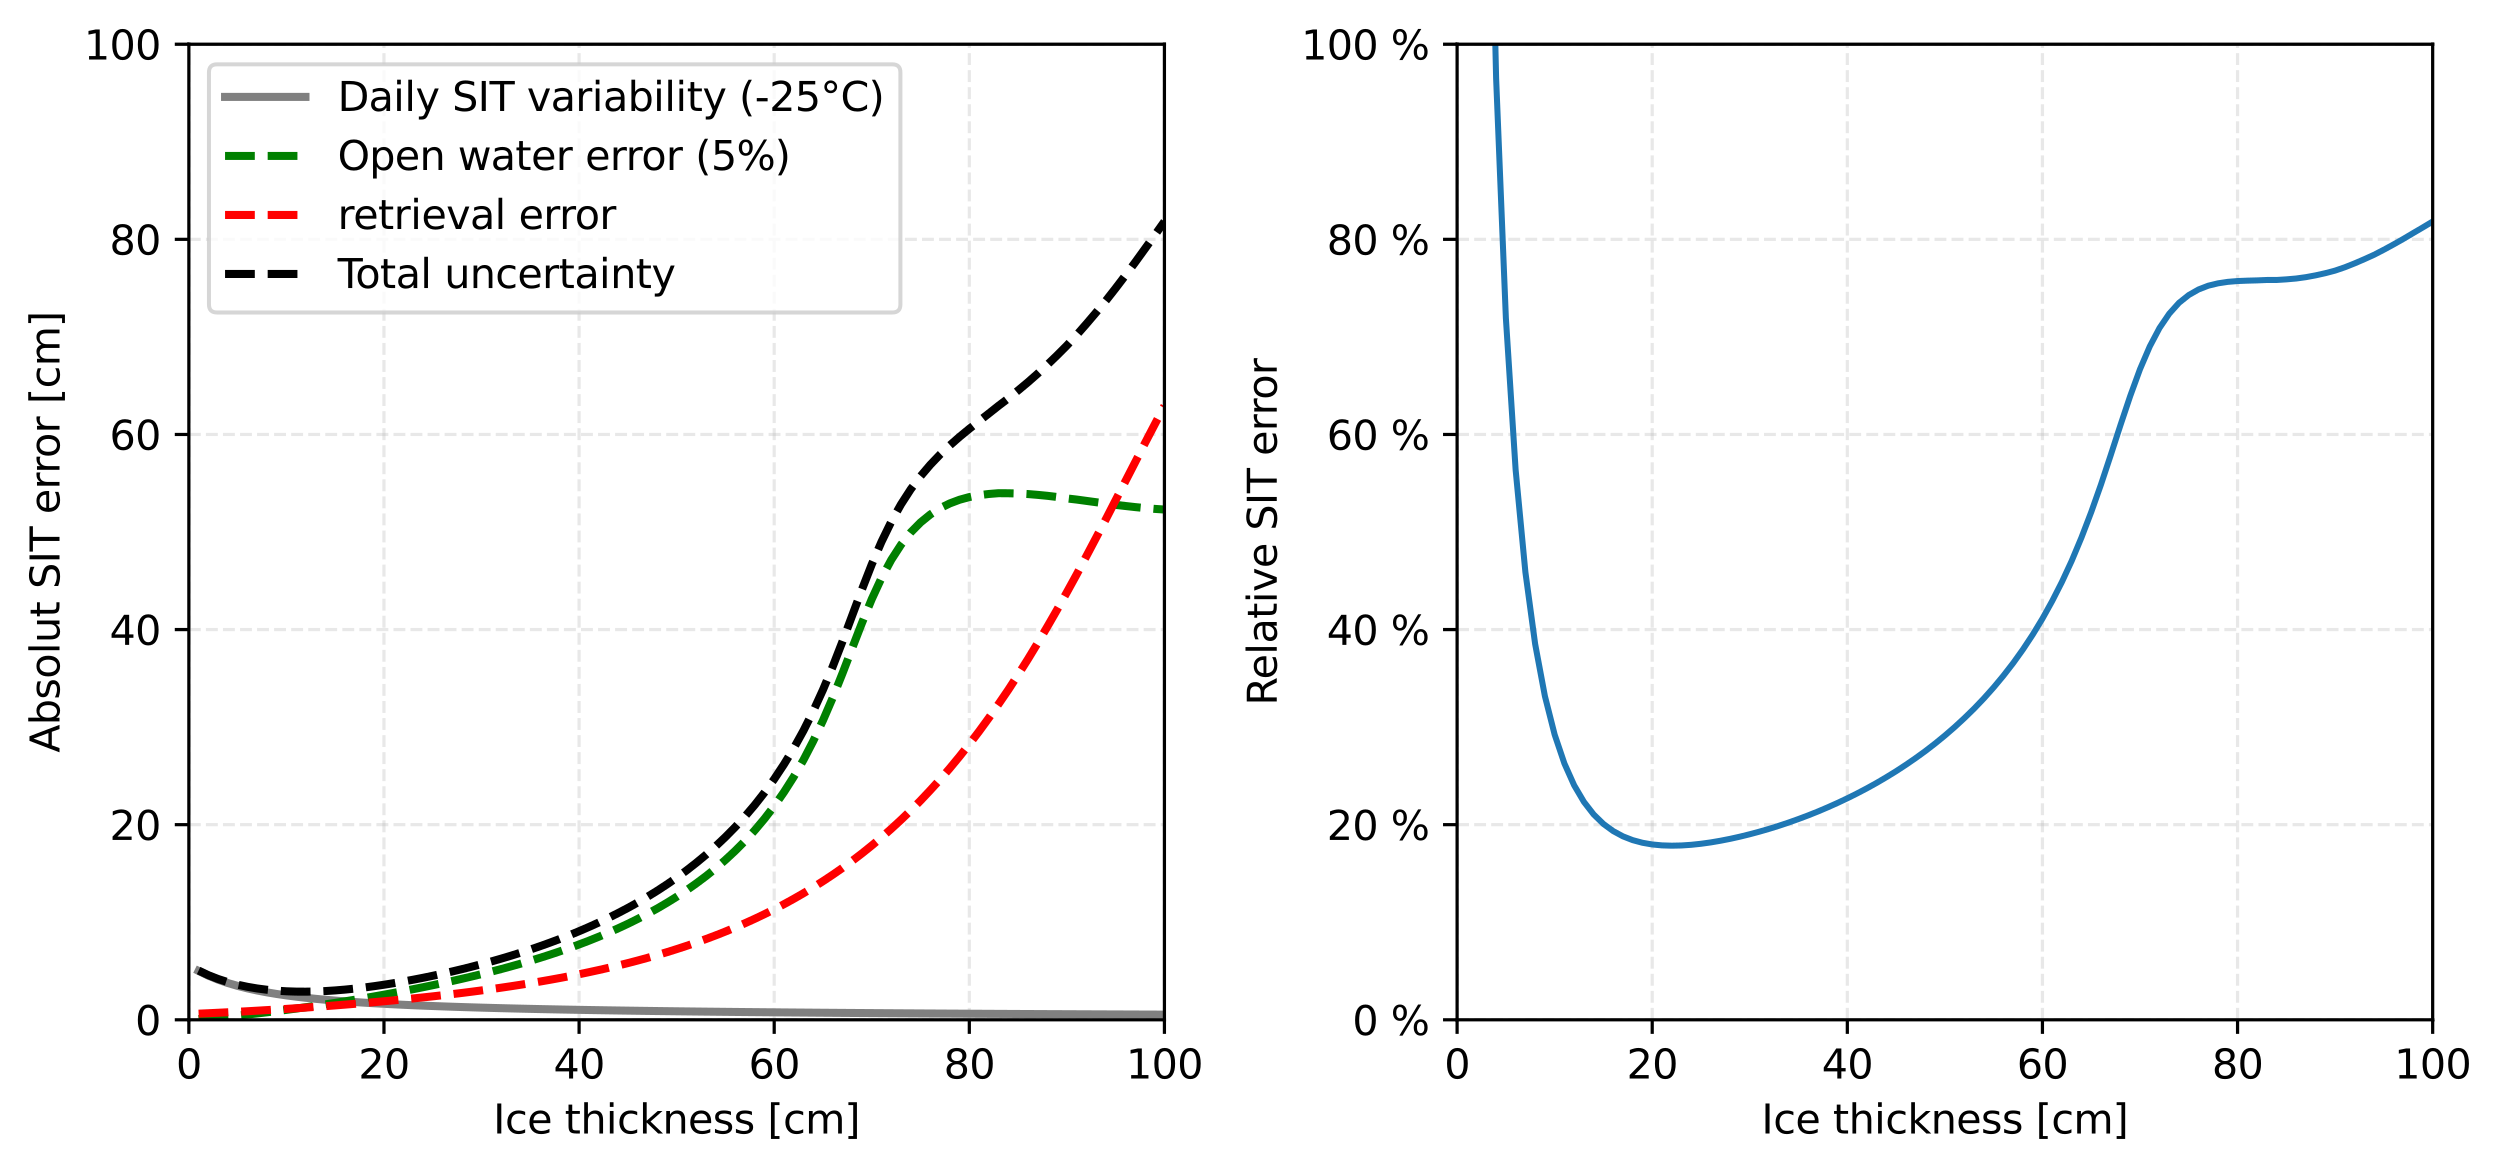 <?xml version="1.0" encoding="utf-8" standalone="no"?>
<!DOCTYPE svg PUBLIC "-//W3C//DTD SVG 1.1//EN"
  "http://www.w3.org/Graphics/SVG/1.1/DTD/svg11.dtd">
<svg xmlns:xlink="http://www.w3.org/1999/xlink" width="621.709pt" height="291.164pt" viewBox="0 0 621.709 291.164" xmlns="http://www.w3.org/2000/svg" version="1.1">
 <defs>
  <style type="text/css">*{stroke-linejoin: round; stroke-linecap: butt}</style>
 </defs>
 <g id="figure_1">
  <g id="patch_1">
   <path d="M 0 291.164 
L 621.709 291.164 
L 621.709 0 
L 0 0 
z
" style="fill: #ffffff"/>
  </g>
  <g id="axes_1">
   <g id="patch_2">
    <path d="M 46.966 253.608 
L 289.574 253.608 
L 289.574 10.999 
L 46.966 10.999 
z
" style="fill: #ffffff"/>
   </g>
   <g id="matplotlib.axis_1">
    <g id="xtick_1">
     <g id="line2d_1">
      <path d="M 46.966 253.608 
L 46.966 10.999 
" clip-path="url(#p051a877541)" style="fill: none; stroke-dasharray: 2.96,1.28; stroke-dashoffset: 0; stroke: #b0b0b0; stroke-opacity: 0.3; stroke-width: 0.8"/>
     </g>
     <g id="line2d_2">
      <defs>
       <path id="mcdd617999d" d="M 0 0 
L 0 3.5 
" style="stroke: #000000; stroke-width: 0.8"/>
      </defs>
      <g>
       <use xlink:href="#mcdd617999d" x="46.966" y="253.608" style="stroke: #000000; stroke-width: 0.8"/>
      </g>
     </g>
     <g id="text_1">
      <!-- 0 -->
      <g transform="translate(43.784 268.206) scale(0.1 -0.1)">
       <defs>
        <path id="DejaVuSans-30" d="M 2034 4250 
Q 1547 4250 1301 3770 
Q 1056 3291 1056 2328 
Q 1056 1369 1301 889 
Q 1547 409 2034 409 
Q 2525 409 2770 889 
Q 3016 1369 3016 2328 
Q 3016 3291 2770 3770 
Q 2525 4250 2034 4250 
z
M 2034 4750 
Q 2819 4750 3233 4129 
Q 3647 3509 3647 2328 
Q 3647 1150 3233 529 
Q 2819 -91 2034 -91 
Q 1250 -91 836 529 
Q 422 1150 422 2328 
Q 422 3509 836 4129 
Q 1250 4750 2034 4750 
z
" transform="scale(0.016)"/>
       </defs>
       <use xlink:href="#DejaVuSans-30"/>
      </g>
     </g>
    </g>
    <g id="xtick_2">
     <g id="line2d_3">
      <path d="M 95.487 253.608 
L 95.487 10.999 
" clip-path="url(#p051a877541)" style="fill: none; stroke-dasharray: 2.96,1.28; stroke-dashoffset: 0; stroke: #b0b0b0; stroke-opacity: 0.3; stroke-width: 0.8"/>
     </g>
     <g id="line2d_4">
      <g>
       <use xlink:href="#mcdd617999d" x="95.487" y="253.608" style="stroke: #000000; stroke-width: 0.8"/>
      </g>
     </g>
     <g id="text_2">
      <!-- 20 -->
      <g transform="translate(89.125 268.206) scale(0.1 -0.1)">
       <defs>
        <path id="DejaVuSans-32" d="M 1228 531 
L 3431 531 
L 3431 0 
L 469 0 
L 469 531 
Q 828 903 1448 1529 
Q 2069 2156 2228 2338 
Q 2531 2678 2651 2914 
Q 2772 3150 2772 3378 
Q 2772 3750 2511 3984 
Q 2250 4219 1831 4219 
Q 1534 4219 1204 4116 
Q 875 4013 500 3803 
L 500 4441 
Q 881 4594 1212 4672 
Q 1544 4750 1819 4750 
Q 2544 4750 2975 4387 
Q 3406 4025 3406 3419 
Q 3406 3131 3298 2873 
Q 3191 2616 2906 2266 
Q 2828 2175 2409 1742 
Q 1991 1309 1228 531 
z
" transform="scale(0.016)"/>
       </defs>
       <use xlink:href="#DejaVuSans-32"/>
       <use xlink:href="#DejaVuSans-30" x="63.623"/>
      </g>
     </g>
    </g>
    <g id="xtick_3">
     <g id="line2d_5">
      <path d="M 144.009 253.608 
L 144.009 10.999 
" clip-path="url(#p051a877541)" style="fill: none; stroke-dasharray: 2.96,1.28; stroke-dashoffset: 0; stroke: #b0b0b0; stroke-opacity: 0.3; stroke-width: 0.8"/>
     </g>
     <g id="line2d_6">
      <g>
       <use xlink:href="#mcdd617999d" x="144.009" y="253.608" style="stroke: #000000; stroke-width: 0.8"/>
      </g>
     </g>
     <g id="text_3">
      <!-- 40 -->
      <g transform="translate(137.647 268.206) scale(0.1 -0.1)">
       <defs>
        <path id="DejaVuSans-34" d="M 2419 4116 
L 825 1625 
L 2419 1625 
L 2419 4116 
z
M 2253 4666 
L 3047 4666 
L 3047 1625 
L 3713 1625 
L 3713 1100 
L 3047 1100 
L 3047 0 
L 2419 0 
L 2419 1100 
L 313 1100 
L 313 1709 
L 2253 4666 
z
" transform="scale(0.016)"/>
       </defs>
       <use xlink:href="#DejaVuSans-34"/>
       <use xlink:href="#DejaVuSans-30" x="63.623"/>
      </g>
     </g>
    </g>
    <g id="xtick_4">
     <g id="line2d_7">
      <path d="M 192.531 253.608 
L 192.531 10.999 
" clip-path="url(#p051a877541)" style="fill: none; stroke-dasharray: 2.96,1.28; stroke-dashoffset: 0; stroke: #b0b0b0; stroke-opacity: 0.3; stroke-width: 0.8"/>
     </g>
     <g id="line2d_8">
      <g>
       <use xlink:href="#mcdd617999d" x="192.531" y="253.608" style="stroke: #000000; stroke-width: 0.8"/>
      </g>
     </g>
     <g id="text_4">
      <!-- 60 -->
      <g transform="translate(186.168 268.206) scale(0.1 -0.1)">
       <defs>
        <path id="DejaVuSans-36" d="M 2113 2584 
Q 1688 2584 1439 2293 
Q 1191 2003 1191 1497 
Q 1191 994 1439 701 
Q 1688 409 2113 409 
Q 2538 409 2786 701 
Q 3034 994 3034 1497 
Q 3034 2003 2786 2293 
Q 2538 2584 2113 2584 
z
M 3366 4563 
L 3366 3988 
Q 3128 4100 2886 4159 
Q 2644 4219 2406 4219 
Q 1781 4219 1451 3797 
Q 1122 3375 1075 2522 
Q 1259 2794 1537 2939 
Q 1816 3084 2150 3084 
Q 2853 3084 3261 2657 
Q 3669 2231 3669 1497 
Q 3669 778 3244 343 
Q 2819 -91 2113 -91 
Q 1303 -91 875 529 
Q 447 1150 447 2328 
Q 447 3434 972 4092 
Q 1497 4750 2381 4750 
Q 2619 4750 2861 4703 
Q 3103 4656 3366 4563 
z
" transform="scale(0.016)"/>
       </defs>
       <use xlink:href="#DejaVuSans-36"/>
       <use xlink:href="#DejaVuSans-30" x="63.623"/>
      </g>
     </g>
    </g>
    <g id="xtick_5">
     <g id="line2d_9">
      <path d="M 241.053 253.608 
L 241.053 10.999 
" clip-path="url(#p051a877541)" style="fill: none; stroke-dasharray: 2.96,1.28; stroke-dashoffset: 0; stroke: #b0b0b0; stroke-opacity: 0.3; stroke-width: 0.8"/>
     </g>
     <g id="line2d_10">
      <g>
       <use xlink:href="#mcdd617999d" x="241.053" y="253.608" style="stroke: #000000; stroke-width: 0.8"/>
      </g>
     </g>
     <g id="text_5">
      <!-- 80 -->
      <g transform="translate(234.69 268.206) scale(0.1 -0.1)">
       <defs>
        <path id="DejaVuSans-38" d="M 2034 2216 
Q 1584 2216 1326 1975 
Q 1069 1734 1069 1313 
Q 1069 891 1326 650 
Q 1584 409 2034 409 
Q 2484 409 2743 651 
Q 3003 894 3003 1313 
Q 3003 1734 2745 1975 
Q 2488 2216 2034 2216 
z
M 1403 2484 
Q 997 2584 770 2862 
Q 544 3141 544 3541 
Q 544 4100 942 4425 
Q 1341 4750 2034 4750 
Q 2731 4750 3128 4425 
Q 3525 4100 3525 3541 
Q 3525 3141 3298 2862 
Q 3072 2584 2669 2484 
Q 3125 2378 3379 2068 
Q 3634 1759 3634 1313 
Q 3634 634 3220 271 
Q 2806 -91 2034 -91 
Q 1263 -91 848 271 
Q 434 634 434 1313 
Q 434 1759 690 2068 
Q 947 2378 1403 2484 
z
M 1172 3481 
Q 1172 3119 1398 2916 
Q 1625 2713 2034 2713 
Q 2441 2713 2670 2916 
Q 2900 3119 2900 3481 
Q 2900 3844 2670 4047 
Q 2441 4250 2034 4250 
Q 1625 4250 1398 4047 
Q 1172 3844 1172 3481 
z
" transform="scale(0.016)"/>
       </defs>
       <use xlink:href="#DejaVuSans-38"/>
       <use xlink:href="#DejaVuSans-30" x="63.623"/>
      </g>
     </g>
    </g>
    <g id="xtick_6">
     <g id="line2d_11">
      <path d="M 289.574 253.608 
L 289.574 10.999 
" clip-path="url(#p051a877541)" style="fill: none; stroke-dasharray: 2.96,1.28; stroke-dashoffset: 0; stroke: #b0b0b0; stroke-opacity: 0.3; stroke-width: 0.8"/>
     </g>
     <g id="line2d_12">
      <g>
       <use xlink:href="#mcdd617999d" x="289.574" y="253.608" style="stroke: #000000; stroke-width: 0.8"/>
      </g>
     </g>
     <g id="text_6">
      <!-- 100 -->
      <g transform="translate(280.031 268.206) scale(0.1 -0.1)">
       <defs>
        <path id="DejaVuSans-31" d="M 794 531 
L 1825 531 
L 1825 4091 
L 703 3866 
L 703 4441 
L 1819 4666 
L 2450 4666 
L 2450 531 
L 3481 531 
L 3481 0 
L 794 0 
L 794 531 
z
" transform="scale(0.016)"/>
       </defs>
       <use xlink:href="#DejaVuSans-31"/>
       <use xlink:href="#DejaVuSans-30" x="63.623"/>
       <use xlink:href="#DejaVuSans-30" x="127.246"/>
      </g>
     </g>
    </g>
    <g id="text_7">
     <!-- Ice thickness [cm] -->
     <g transform="translate(122.653 281.884) scale(0.1 -0.1)">
      <defs>
       <path id="DejaVuSans-49" d="M 628 4666 
L 1259 4666 
L 1259 0 
L 628 0 
L 628 4666 
z
" transform="scale(0.016)"/>
       <path id="DejaVuSans-63" d="M 3122 3366 
L 3122 2828 
Q 2878 2963 2633 3030 
Q 2388 3097 2138 3097 
Q 1578 3097 1268 2742 
Q 959 2388 959 1747 
Q 959 1106 1268 751 
Q 1578 397 2138 397 
Q 2388 397 2633 464 
Q 2878 531 3122 666 
L 3122 134 
Q 2881 22 2623 -34 
Q 2366 -91 2075 -91 
Q 1284 -91 818 406 
Q 353 903 353 1747 
Q 353 2603 823 3093 
Q 1294 3584 2113 3584 
Q 2378 3584 2631 3529 
Q 2884 3475 3122 3366 
z
" transform="scale(0.016)"/>
       <path id="DejaVuSans-65" d="M 3597 1894 
L 3597 1613 
L 953 1613 
Q 991 1019 1311 708 
Q 1631 397 2203 397 
Q 2534 397 2845 478 
Q 3156 559 3463 722 
L 3463 178 
Q 3153 47 2828 -22 
Q 2503 -91 2169 -91 
Q 1331 -91 842 396 
Q 353 884 353 1716 
Q 353 2575 817 3079 
Q 1281 3584 2069 3584 
Q 2775 3584 3186 3129 
Q 3597 2675 3597 1894 
z
M 3022 2063 
Q 3016 2534 2758 2815 
Q 2500 3097 2075 3097 
Q 1594 3097 1305 2825 
Q 1016 2553 972 2059 
L 3022 2063 
z
" transform="scale(0.016)"/>
       <path id="DejaVuSans-20" transform="scale(0.016)"/>
       <path id="DejaVuSans-74" d="M 1172 4494 
L 1172 3500 
L 2356 3500 
L 2356 3053 
L 1172 3053 
L 1172 1153 
Q 1172 725 1289 603 
Q 1406 481 1766 481 
L 2356 481 
L 2356 0 
L 1766 0 
Q 1100 0 847 248 
Q 594 497 594 1153 
L 594 3053 
L 172 3053 
L 172 3500 
L 594 3500 
L 594 4494 
L 1172 4494 
z
" transform="scale(0.016)"/>
       <path id="DejaVuSans-68" d="M 3513 2113 
L 3513 0 
L 2938 0 
L 2938 2094 
Q 2938 2591 2744 2837 
Q 2550 3084 2163 3084 
Q 1697 3084 1428 2787 
Q 1159 2491 1159 1978 
L 1159 0 
L 581 0 
L 581 4863 
L 1159 4863 
L 1159 2956 
Q 1366 3272 1645 3428 
Q 1925 3584 2291 3584 
Q 2894 3584 3203 3211 
Q 3513 2838 3513 2113 
z
" transform="scale(0.016)"/>
       <path id="DejaVuSans-69" d="M 603 3500 
L 1178 3500 
L 1178 0 
L 603 0 
L 603 3500 
z
M 603 4863 
L 1178 4863 
L 1178 4134 
L 603 4134 
L 603 4863 
z
" transform="scale(0.016)"/>
       <path id="DejaVuSans-6b" d="M 581 4863 
L 1159 4863 
L 1159 1991 
L 2875 3500 
L 3609 3500 
L 1753 1863 
L 3688 0 
L 2938 0 
L 1159 1709 
L 1159 0 
L 581 0 
L 581 4863 
z
" transform="scale(0.016)"/>
       <path id="DejaVuSans-6e" d="M 3513 2113 
L 3513 0 
L 2938 0 
L 2938 2094 
Q 2938 2591 2744 2837 
Q 2550 3084 2163 3084 
Q 1697 3084 1428 2787 
Q 1159 2491 1159 1978 
L 1159 0 
L 581 0 
L 581 3500 
L 1159 3500 
L 1159 2956 
Q 1366 3272 1645 3428 
Q 1925 3584 2291 3584 
Q 2894 3584 3203 3211 
Q 3513 2838 3513 2113 
z
" transform="scale(0.016)"/>
       <path id="DejaVuSans-73" d="M 2834 3397 
L 2834 2853 
Q 2591 2978 2328 3040 
Q 2066 3103 1784 3103 
Q 1356 3103 1142 2972 
Q 928 2841 928 2578 
Q 928 2378 1081 2264 
Q 1234 2150 1697 2047 
L 1894 2003 
Q 2506 1872 2764 1633 
Q 3022 1394 3022 966 
Q 3022 478 2636 193 
Q 2250 -91 1575 -91 
Q 1294 -91 989 -36 
Q 684 19 347 128 
L 347 722 
Q 666 556 975 473 
Q 1284 391 1588 391 
Q 1994 391 2212 530 
Q 2431 669 2431 922 
Q 2431 1156 2273 1281 
Q 2116 1406 1581 1522 
L 1381 1569 
Q 847 1681 609 1914 
Q 372 2147 372 2553 
Q 372 3047 722 3315 
Q 1072 3584 1716 3584 
Q 2034 3584 2315 3537 
Q 2597 3491 2834 3397 
z
" transform="scale(0.016)"/>
       <path id="DejaVuSans-5b" d="M 550 4863 
L 1875 4863 
L 1875 4416 
L 1125 4416 
L 1125 -397 
L 1875 -397 
L 1875 -844 
L 550 -844 
L 550 4863 
z
" transform="scale(0.016)"/>
       <path id="DejaVuSans-6d" d="M 3328 2828 
Q 3544 3216 3844 3400 
Q 4144 3584 4550 3584 
Q 5097 3584 5394 3201 
Q 5691 2819 5691 2113 
L 5691 0 
L 5113 0 
L 5113 2094 
Q 5113 2597 4934 2840 
Q 4756 3084 4391 3084 
Q 3944 3084 3684 2787 
Q 3425 2491 3425 1978 
L 3425 0 
L 2847 0 
L 2847 2094 
Q 2847 2600 2669 2842 
Q 2491 3084 2119 3084 
Q 1678 3084 1418 2786 
Q 1159 2488 1159 1978 
L 1159 0 
L 581 0 
L 581 3500 
L 1159 3500 
L 1159 2956 
Q 1356 3278 1631 3431 
Q 1906 3584 2284 3584 
Q 2666 3584 2933 3390 
Q 3200 3197 3328 2828 
z
" transform="scale(0.016)"/>
       <path id="DejaVuSans-5d" d="M 1947 4863 
L 1947 -844 
L 622 -844 
L 622 -397 
L 1369 -397 
L 1369 4416 
L 622 4416 
L 622 4863 
L 1947 4863 
z
" transform="scale(0.016)"/>
      </defs>
      <use xlink:href="#DejaVuSans-49"/>
      <use xlink:href="#DejaVuSans-63" x="29.492"/>
      <use xlink:href="#DejaVuSans-65" x="84.473"/>
      <use xlink:href="#DejaVuSans-20" x="145.996"/>
      <use xlink:href="#DejaVuSans-74" x="177.783"/>
      <use xlink:href="#DejaVuSans-68" x="216.992"/>
      <use xlink:href="#DejaVuSans-69" x="280.371"/>
      <use xlink:href="#DejaVuSans-63" x="308.154"/>
      <use xlink:href="#DejaVuSans-6b" x="363.135"/>
      <use xlink:href="#DejaVuSans-6e" x="421.045"/>
      <use xlink:href="#DejaVuSans-65" x="484.424"/>
      <use xlink:href="#DejaVuSans-73" x="545.947"/>
      <use xlink:href="#DejaVuSans-73" x="598.047"/>
      <use xlink:href="#DejaVuSans-20" x="650.146"/>
      <use xlink:href="#DejaVuSans-5b" x="681.934"/>
      <use xlink:href="#DejaVuSans-63" x="720.947"/>
      <use xlink:href="#DejaVuSans-6d" x="775.928"/>
      <use xlink:href="#DejaVuSans-5d" x="873.34"/>
     </g>
    </g>
   </g>
   <g id="matplotlib.axis_2">
    <g id="ytick_1">
     <g id="line2d_13">
      <path d="M 46.966 253.608 
L 289.574 253.608 
" clip-path="url(#p051a877541)" style="fill: none; stroke-dasharray: 2.96,1.28; stroke-dashoffset: 0; stroke: #b0b0b0; stroke-opacity: 0.3; stroke-width: 0.8"/>
     </g>
     <g id="line2d_14">
      <defs>
       <path id="m2d425aa355" d="M 0 0 
L -3.5 0 
" style="stroke: #000000; stroke-width: 0.8"/>
      </defs>
      <g>
       <use xlink:href="#m2d425aa355" x="46.966" y="253.608" style="stroke: #000000; stroke-width: 0.8"/>
      </g>
     </g>
     <g id="text_8">
      <!-- 0 -->
      <g transform="translate(33.603 257.407) scale(0.1 -0.1)">
       <use xlink:href="#DejaVuSans-30"/>
      </g>
     </g>
    </g>
    <g id="ytick_2">
     <g id="line2d_15">
      <path d="M 46.966 205.086 
L 289.574 205.086 
" clip-path="url(#p051a877541)" style="fill: none; stroke-dasharray: 2.96,1.28; stroke-dashoffset: 0; stroke: #b0b0b0; stroke-opacity: 0.3; stroke-width: 0.8"/>
     </g>
     <g id="line2d_16">
      <g>
       <use xlink:href="#m2d425aa355" x="46.966" y="205.086" style="stroke: #000000; stroke-width: 0.8"/>
      </g>
     </g>
     <g id="text_9">
      <!-- 20 -->
      <g transform="translate(27.241 208.885) scale(0.1 -0.1)">
       <use xlink:href="#DejaVuSans-32"/>
       <use xlink:href="#DejaVuSans-30" x="63.623"/>
      </g>
     </g>
    </g>
    <g id="ytick_3">
     <g id="line2d_17">
      <path d="M 46.966 156.564 
L 289.574 156.564 
" clip-path="url(#p051a877541)" style="fill: none; stroke-dasharray: 2.96,1.28; stroke-dashoffset: 0; stroke: #b0b0b0; stroke-opacity: 0.3; stroke-width: 0.8"/>
     </g>
     <g id="line2d_18">
      <g>
       <use xlink:href="#m2d425aa355" x="46.966" y="156.564" style="stroke: #000000; stroke-width: 0.8"/>
      </g>
     </g>
     <g id="text_10">
      <!-- 40 -->
      <g transform="translate(27.241 160.364) scale(0.1 -0.1)">
       <use xlink:href="#DejaVuSans-34"/>
       <use xlink:href="#DejaVuSans-30" x="63.623"/>
      </g>
     </g>
    </g>
    <g id="ytick_4">
     <g id="line2d_19">
      <path d="M 46.966 108.043 
L 289.574 108.043 
" clip-path="url(#p051a877541)" style="fill: none; stroke-dasharray: 2.96,1.28; stroke-dashoffset: 0; stroke: #b0b0b0; stroke-opacity: 0.3; stroke-width: 0.8"/>
     </g>
     <g id="line2d_20">
      <g>
       <use xlink:href="#m2d425aa355" x="46.966" y="108.043" style="stroke: #000000; stroke-width: 0.8"/>
      </g>
     </g>
     <g id="text_11">
      <!-- 60 -->
      <g transform="translate(27.241 111.842) scale(0.1 -0.1)">
       <use xlink:href="#DejaVuSans-36"/>
       <use xlink:href="#DejaVuSans-30" x="63.623"/>
      </g>
     </g>
    </g>
    <g id="ytick_5">
     <g id="line2d_21">
      <path d="M 46.966 59.521 
L 289.574 59.521 
" clip-path="url(#p051a877541)" style="fill: none; stroke-dasharray: 2.96,1.28; stroke-dashoffset: 0; stroke: #b0b0b0; stroke-opacity: 0.3; stroke-width: 0.8"/>
     </g>
     <g id="line2d_22">
      <g>
       <use xlink:href="#m2d425aa355" x="46.966" y="59.521" style="stroke: #000000; stroke-width: 0.8"/>
      </g>
     </g>
     <g id="text_12">
      <!-- 80 -->
      <g transform="translate(27.241 63.32) scale(0.1 -0.1)">
       <use xlink:href="#DejaVuSans-38"/>
       <use xlink:href="#DejaVuSans-30" x="63.623"/>
      </g>
     </g>
    </g>
    <g id="ytick_6">
     <g id="line2d_23">
      <path d="M 46.966 10.999 
L 289.574 10.999 
" clip-path="url(#p051a877541)" style="fill: none; stroke-dasharray: 2.96,1.28; stroke-dashoffset: 0; stroke: #b0b0b0; stroke-opacity: 0.3; stroke-width: 0.8"/>
     </g>
     <g id="line2d_24">
      <g>
       <use xlink:href="#m2d425aa355" x="46.966" y="10.999" style="stroke: #000000; stroke-width: 0.8"/>
      </g>
     </g>
     <g id="text_13">
      <!-- 100 -->
      <g transform="translate(20.878 14.798) scale(0.1 -0.1)">
       <use xlink:href="#DejaVuSans-31"/>
       <use xlink:href="#DejaVuSans-30" x="63.623"/>
       <use xlink:href="#DejaVuSans-30" x="127.246"/>
      </g>
     </g>
    </g>
    <g id="text_14">
     <!-- Absolut SIT error [cm] -->
     <g transform="translate(14.798 187.174) rotate(-90) scale(0.1 -0.1)">
      <defs>
       <path id="DejaVuSans-41" d="M 2188 4044 
L 1331 1722 
L 3047 1722 
L 2188 4044 
z
M 1831 4666 
L 2547 4666 
L 4325 0 
L 3669 0 
L 3244 1197 
L 1141 1197 
L 716 0 
L 50 0 
L 1831 4666 
z
" transform="scale(0.016)"/>
       <path id="DejaVuSans-62" d="M 3116 1747 
Q 3116 2381 2855 2742 
Q 2594 3103 2138 3103 
Q 1681 3103 1420 2742 
Q 1159 2381 1159 1747 
Q 1159 1113 1420 752 
Q 1681 391 2138 391 
Q 2594 391 2855 752 
Q 3116 1113 3116 1747 
z
M 1159 2969 
Q 1341 3281 1617 3432 
Q 1894 3584 2278 3584 
Q 2916 3584 3314 3078 
Q 3713 2572 3713 1747 
Q 3713 922 3314 415 
Q 2916 -91 2278 -91 
Q 1894 -91 1617 61 
Q 1341 213 1159 525 
L 1159 0 
L 581 0 
L 581 4863 
L 1159 4863 
L 1159 2969 
z
" transform="scale(0.016)"/>
       <path id="DejaVuSans-6f" d="M 1959 3097 
Q 1497 3097 1228 2736 
Q 959 2375 959 1747 
Q 959 1119 1226 758 
Q 1494 397 1959 397 
Q 2419 397 2687 759 
Q 2956 1122 2956 1747 
Q 2956 2369 2687 2733 
Q 2419 3097 1959 3097 
z
M 1959 3584 
Q 2709 3584 3137 3096 
Q 3566 2609 3566 1747 
Q 3566 888 3137 398 
Q 2709 -91 1959 -91 
Q 1206 -91 779 398 
Q 353 888 353 1747 
Q 353 2609 779 3096 
Q 1206 3584 1959 3584 
z
" transform="scale(0.016)"/>
       <path id="DejaVuSans-6c" d="M 603 4863 
L 1178 4863 
L 1178 0 
L 603 0 
L 603 4863 
z
" transform="scale(0.016)"/>
       <path id="DejaVuSans-75" d="M 544 1381 
L 544 3500 
L 1119 3500 
L 1119 1403 
Q 1119 906 1312 657 
Q 1506 409 1894 409 
Q 2359 409 2629 706 
Q 2900 1003 2900 1516 
L 2900 3500 
L 3475 3500 
L 3475 0 
L 2900 0 
L 2900 538 
Q 2691 219 2414 64 
Q 2138 -91 1772 -91 
Q 1169 -91 856 284 
Q 544 659 544 1381 
z
M 1991 3584 
L 1991 3584 
z
" transform="scale(0.016)"/>
       <path id="DejaVuSans-53" d="M 3425 4513 
L 3425 3897 
Q 3066 4069 2747 4153 
Q 2428 4238 2131 4238 
Q 1616 4238 1336 4038 
Q 1056 3838 1056 3469 
Q 1056 3159 1242 3001 
Q 1428 2844 1947 2747 
L 2328 2669 
Q 3034 2534 3370 2195 
Q 3706 1856 3706 1288 
Q 3706 609 3251 259 
Q 2797 -91 1919 -91 
Q 1588 -91 1214 -16 
Q 841 59 441 206 
L 441 856 
Q 825 641 1194 531 
Q 1563 422 1919 422 
Q 2459 422 2753 634 
Q 3047 847 3047 1241 
Q 3047 1584 2836 1778 
Q 2625 1972 2144 2069 
L 1759 2144 
Q 1053 2284 737 2584 
Q 422 2884 422 3419 
Q 422 4038 858 4394 
Q 1294 4750 2059 4750 
Q 2388 4750 2728 4690 
Q 3069 4631 3425 4513 
z
" transform="scale(0.016)"/>
       <path id="DejaVuSans-54" d="M -19 4666 
L 3928 4666 
L 3928 4134 
L 2272 4134 
L 2272 0 
L 1638 0 
L 1638 4134 
L -19 4134 
L -19 4666 
z
" transform="scale(0.016)"/>
       <path id="DejaVuSans-72" d="M 2631 2963 
Q 2534 3019 2420 3045 
Q 2306 3072 2169 3072 
Q 1681 3072 1420 2755 
Q 1159 2438 1159 1844 
L 1159 0 
L 581 0 
L 581 3500 
L 1159 3500 
L 1159 2956 
Q 1341 3275 1631 3429 
Q 1922 3584 2338 3584 
Q 2397 3584 2469 3576 
Q 2541 3569 2628 3553 
L 2631 2963 
z
" transform="scale(0.016)"/>
      </defs>
      <use xlink:href="#DejaVuSans-41"/>
      <use xlink:href="#DejaVuSans-62" x="68.408"/>
      <use xlink:href="#DejaVuSans-73" x="131.885"/>
      <use xlink:href="#DejaVuSans-6f" x="183.984"/>
      <use xlink:href="#DejaVuSans-6c" x="245.166"/>
      <use xlink:href="#DejaVuSans-75" x="272.949"/>
      <use xlink:href="#DejaVuSans-74" x="336.328"/>
      <use xlink:href="#DejaVuSans-20" x="375.537"/>
      <use xlink:href="#DejaVuSans-53" x="407.324"/>
      <use xlink:href="#DejaVuSans-49" x="470.801"/>
      <use xlink:href="#DejaVuSans-54" x="500.293"/>
      <use xlink:href="#DejaVuSans-20" x="561.377"/>
      <use xlink:href="#DejaVuSans-65" x="593.164"/>
      <use xlink:href="#DejaVuSans-72" x="654.688"/>
      <use xlink:href="#DejaVuSans-72" x="694.051"/>
      <use xlink:href="#DejaVuSans-6f" x="732.914"/>
      <use xlink:href="#DejaVuSans-72" x="794.096"/>
      <use xlink:href="#DejaVuSans-20" x="835.209"/>
      <use xlink:href="#DejaVuSans-5b" x="866.996"/>
      <use xlink:href="#DejaVuSans-63" x="906.01"/>
      <use xlink:href="#DejaVuSans-6d" x="960.99"/>
      <use xlink:href="#DejaVuSans-5d" x="1058.402"/>
     </g>
    </g>
   </g>
   <g id="line2d_25">
    <path d="M 49.392 241.46 
L 51.818 242.642 
L 54.244 243.632 
L 56.67 244.469 
L 59.096 245.182 
L 61.522 245.793 
L 63.948 246.322 
L 66.374 246.782 
L 68.8 247.185 
L 71.226 247.541 
L 73.653 247.857 
L 76.079 248.139 
L 78.505 248.392 
L 80.931 248.621 
L 83.357 248.829 
L 85.783 249.018 
L 88.209 249.191 
L 90.635 249.35 
L 93.061 249.497 
L 95.487 249.632 
L 97.913 249.758 
L 100.34 249.875 
L 102.766 249.984 
L 105.192 250.086 
L 107.618 250.182 
L 110.044 250.272 
L 112.47 250.356 
L 114.896 250.436 
L 117.322 250.511 
L 119.748 250.583 
L 122.174 250.65 
L 124.6 250.714 
L 127.026 250.775 
L 129.453 250.833 
L 131.879 250.889 
L 134.305 250.942 
L 136.731 250.992 
L 139.157 251.04 
L 141.583 251.087 
L 144.009 251.131 
L 146.435 251.174 
L 148.861 251.214 
L 151.287 251.254 
L 153.713 251.292 
L 156.14 251.328 
L 158.566 251.363 
L 160.992 251.397 
L 163.418 251.43 
L 165.844 251.461 
L 168.27 251.492 
L 170.696 251.521 
L 173.122 251.55 
L 175.548 251.577 
L 177.974 251.604 
L 180.4 251.63 
L 182.826 251.655 
L 185.253 251.68 
L 187.679 251.703 
L 190.105 251.726 
L 192.531 251.749 
L 194.957 251.771 
L 197.383 251.792 
L 199.809 251.812 
L 202.235 251.832 
L 204.661 251.852 
L 207.087 251.871 
L 209.513 251.89 
L 211.94 251.908 
L 214.366 251.925 
L 216.792 251.943 
L 219.218 251.959 
L 221.644 251.976 
L 224.07 251.992 
L 226.496 252.007 
L 228.922 252.023 
L 231.348 252.038 
L 233.774 252.052 
L 236.2 252.067 
L 238.626 252.081 
L 241.053 252.094 
L 243.479 252.108 
L 245.905 252.121 
L 248.331 252.134 
L 250.757 252.147 
L 253.183 252.159 
L 255.609 252.171 
L 258.035 252.183 
L 260.461 252.195 
L 262.887 252.206 
L 265.313 252.217 
L 267.74 252.228 
L 270.166 252.239 
L 272.592 252.25 
L 275.018 252.26 
L 277.444 252.27 
L 279.87 252.28 
L 282.296 252.29 
L 284.722 252.3 
L 287.148 252.309 
L 289.574 252.319 
" clip-path="url(#p051a877541)" style="fill: none; stroke: #808080; stroke-width: 2; stroke-linecap: square"/>
   </g>
   <g id="line2d_26">
    <path d="M 49.392 253.431 
L 51.818 253.232 
L 54.244 253.02 
L 56.67 252.793 
L 59.096 252.552 
L 61.522 252.297 
L 63.948 252.027 
L 66.374 251.744 
L 68.8 251.448 
L 71.226 251.138 
L 73.653 250.815 
L 76.079 250.479 
L 78.505 250.132 
L 80.931 249.772 
L 83.357 249.399 
L 85.783 249.015 
L 88.209 248.62 
L 90.635 248.213 
L 93.061 247.793 
L 95.487 247.362 
L 97.913 246.917 
L 100.34 246.46 
L 102.766 245.989 
L 105.192 245.505 
L 107.618 245.005 
L 110.044 244.489 
L 112.47 243.955 
L 114.896 243.405 
L 117.322 242.835 
L 119.748 242.245 
L 122.174 241.634 
L 124.6 241 
L 127.026 240.34 
L 129.453 239.654 
L 131.879 238.94 
L 134.305 238.197 
L 136.731 237.423 
L 139.157 236.609 
L 141.583 235.762 
L 144.009 234.874 
L 146.435 233.945 
L 148.861 232.97 
L 151.287 231.945 
L 153.713 230.866 
L 156.14 229.735 
L 158.566 228.534 
L 160.992 227.272 
L 163.418 225.941 
L 165.844 224.52 
L 168.27 223.016 
L 170.696 221.417 
L 173.122 219.709 
L 175.548 217.894 
L 177.974 215.943 
L 180.4 213.845 
L 182.826 211.585 
L 185.253 209.147 
L 187.679 206.499 
L 190.105 203.614 
L 192.531 200.462 
L 194.957 196.988 
L 197.383 193.182 
L 199.809 188.981 
L 202.235 184.297 
L 204.661 179.147 
L 207.087 173.518 
L 209.513 167.448 
L 211.94 161.141 
L 214.366 154.894 
L 216.792 148.987 
L 219.218 143.729 
L 221.644 139.218 
L 224.07 135.465 
L 226.496 132.378 
L 228.922 129.92 
L 231.348 127.949 
L 233.774 126.382 
L 236.2 125.19 
L 238.626 124.278 
L 241.053 123.611 
L 243.479 123.147 
L 245.905 122.845 
L 248.331 122.65 
L 250.757 122.667 
L 253.183 122.729 
L 255.609 122.862 
L 258.035 123.062 
L 260.461 123.299 
L 262.887 123.59 
L 265.313 123.95 
L 267.74 124.232 
L 270.166 124.564 
L 272.592 124.893 
L 275.018 125.232 
L 277.444 125.556 
L 279.87 125.833 
L 282.296 126.105 
L 284.722 126.347 
L 287.148 126.552 
L 289.574 126.711 
" clip-path="url(#p051a877541)" style="fill: none; stroke-dasharray: 7.4,3.2; stroke-dashoffset: 0; stroke: #008000; stroke-width: 2"/>
   </g>
   <g id="line2d_27">
    <path d="M 49.392 252.082 
L 51.818 251.973 
L 54.244 251.858 
L 56.67 251.737 
L 59.096 251.611 
L 61.522 251.479 
L 63.948 251.341 
L 66.374 251.197 
L 68.8 251.048 
L 71.226 250.893 
L 73.653 250.732 
L 76.079 250.565 
L 78.505 250.392 
L 80.931 250.213 
L 83.357 250.027 
L 85.783 249.835 
L 88.209 249.637 
L 90.635 249.432 
L 93.061 249.219 
L 95.487 248.999 
L 97.913 248.772 
L 100.34 248.536 
L 102.766 248.292 
L 105.192 248.039 
L 107.618 247.776 
L 110.044 247.503 
L 112.47 247.22 
L 114.896 246.926 
L 117.322 246.62 
L 119.748 246.302 
L 122.174 245.971 
L 124.6 245.626 
L 127.026 245.267 
L 129.453 244.892 
L 131.879 244.501 
L 134.305 244.094 
L 136.731 243.669 
L 139.157 243.225 
L 141.583 242.762 
L 144.009 242.278 
L 146.435 241.771 
L 148.861 241.243 
L 151.287 240.693 
L 153.713 240.111 
L 156.14 239.506 
L 158.566 238.873 
L 160.992 238.21 
L 163.418 237.518 
L 165.844 236.792 
L 168.27 236.032 
L 170.696 235.237 
L 173.122 234.403 
L 175.548 233.53 
L 177.974 232.617 
L 180.4 231.658 
L 182.826 230.652 
L 185.253 229.602 
L 187.679 228.498 
L 190.105 227.343 
L 192.531 226.131 
L 194.957 224.861 
L 197.383 223.53 
L 199.809 222.133 
L 202.235 220.671 
L 204.661 219.136 
L 207.087 217.529 
L 209.513 215.843 
L 211.94 214.073 
L 214.366 212.219 
L 216.792 210.27 
L 219.218 208.243 
L 221.644 206.111 
L 224.07 203.873 
L 226.496 201.537 
L 228.922 199.087 
L 231.348 196.509 
L 233.774 193.845 
L 236.2 191.045 
L 238.626 188.11 
L 241.053 185.055 
L 243.479 181.876 
L 245.905 178.549 
L 248.331 175.081 
L 250.757 171.533 
L 253.183 167.784 
L 255.609 163.955 
L 258.035 159.953 
L 260.461 155.837 
L 262.887 151.622 
L 265.313 147.285 
L 267.74 142.871 
L 270.166 138.3 
L 272.592 133.706 
L 275.018 129.1 
L 277.444 124.37 
L 279.87 119.663 
L 282.296 114.944 
L 284.722 110.207 
L 287.148 105.564 
L 289.574 100.942 
" clip-path="url(#p051a877541)" style="fill: none; stroke-dasharray: 7.4,3.2; stroke-dashoffset: 0; stroke: #ff0000; stroke-width: 2"/>
   </g>
   <g id="line2d_28">
    <path d="M 49.392 241.363 
L 51.818 242.514 
L 54.244 243.462 
L 56.67 244.244 
L 59.096 244.884 
L 61.522 245.403 
L 63.948 245.815 
L 66.374 246.133 
L 68.8 246.364 
L 71.226 246.517 
L 73.653 246.597 
L 76.079 246.611 
L 78.505 246.563 
L 80.931 246.459 
L 83.357 246.302 
L 85.783 246.099 
L 88.209 245.852 
L 90.635 245.566 
L 93.061 245.243 
L 95.487 244.887 
L 97.913 244.499 
L 100.34 244.082 
L 102.766 243.636 
L 105.192 243.164 
L 107.618 242.664 
L 110.044 242.138 
L 112.47 241.585 
L 114.896 241.006 
L 117.322 240.399 
L 119.748 239.764 
L 122.174 239.101 
L 124.6 238.407 
L 127.026 237.682 
L 129.453 236.924 
L 131.879 236.13 
L 134.305 235.302 
L 136.731 234.435 
L 139.157 233.525 
L 141.583 232.573 
L 144.009 231.575 
L 146.435 230.528 
L 148.861 229.431 
L 151.287 228.278 
L 153.713 227.061 
L 156.14 225.788 
L 158.566 224.438 
L 160.992 223.021 
L 163.418 221.528 
L 165.844 219.941 
L 168.27 218.263 
L 170.696 216.485 
L 173.122 214.592 
L 175.548 212.586 
L 177.974 210.442 
L 180.4 208.146 
L 182.826 205.684 
L 185.253 203.043 
L 187.679 200.191 
L 190.105 197.103 
L 192.531 193.75 
L 194.957 190.082 
L 197.383 186.086 
L 199.809 181.701 
L 202.235 176.848 
L 204.661 171.536 
L 207.087 165.75 
L 209.513 159.519 
L 211.94 153.029 
L 214.366 146.555 
L 216.792 140.353 
L 219.218 134.721 
L 221.644 129.739 
L 224.07 125.413 
L 226.496 121.658 
L 228.922 118.427 
L 231.348 115.575 
L 233.774 113.036 
L 236.2 110.753 
L 238.626 108.631 
L 241.053 106.635 
L 243.479 104.719 
L 245.905 102.827 
L 248.331 100.904 
L 250.757 99.063 
L 253.183 97.092 
L 255.609 95.07 
L 258.035 92.936 
L 260.461 90.692 
L 262.887 88.358 
L 265.313 85.924 
L 267.74 83.306 
L 270.166 80.546 
L 272.592 77.693 
L 275.018 74.766 
L 277.444 71.67 
L 279.87 68.488 
L 282.296 65.23 
L 284.722 61.876 
L 287.148 58.513 
L 289.574 55.085 
" clip-path="url(#p051a877541)" style="fill: none; stroke-dasharray: 7.4,3.2; stroke-dashoffset: 0; stroke: #000000; stroke-width: 2"/>
   </g>
   <g id="patch_3">
    <path d="M 46.966 253.608 
L 46.966 10.999 
" style="fill: none; stroke: #000000; stroke-width: 0.8; stroke-linejoin: miter; stroke-linecap: square"/>
   </g>
   <g id="patch_4">
    <path d="M 289.574 253.608 
L 289.574 10.999 
" style="fill: none; stroke: #000000; stroke-width: 0.8; stroke-linejoin: miter; stroke-linecap: square"/>
   </g>
   <g id="patch_5">
    <path d="M 46.966 253.608 
L 289.574 253.608 
" style="fill: none; stroke: #000000; stroke-width: 0.8; stroke-linejoin: miter; stroke-linecap: square"/>
   </g>
   <g id="patch_6">
    <path d="M 46.966 10.999 
L 289.574 10.999 
" style="fill: none; stroke: #000000; stroke-width: 0.8; stroke-linejoin: miter; stroke-linecap: square"/>
   </g>
   <g id="legend_1">
    <g id="patch_7">
     <path d="M 53.966 77.712 
L 221.914 77.712 
Q 223.914 77.712 223.914 75.712 
L 223.914 17.999 
Q 223.914 15.999 221.914 15.999 
L 53.966 15.999 
Q 51.966 15.999 51.966 17.999 
L 51.966 75.712 
Q 51.966 77.712 53.966 77.712 
z
" style="fill: #ffffff; opacity: 0.8; stroke: #cccccc; stroke-linejoin: miter"/>
    </g>
    <g id="line2d_29">
     <path d="M 55.966 24.098 
L 65.966 24.098 
L 75.966 24.098 
" style="fill: none; stroke: #808080; stroke-width: 2; stroke-linecap: square"/>
    </g>
    <g id="text_15">
     <!-- Daily SIT variability (-25°C) -->
     <g transform="translate(83.966 27.598) scale(0.1 -0.1)">
      <defs>
       <path id="DejaVuSans-44" d="M 1259 4147 
L 1259 519 
L 2022 519 
Q 2988 519 3436 956 
Q 3884 1394 3884 2338 
Q 3884 3275 3436 3711 
Q 2988 4147 2022 4147 
L 1259 4147 
z
M 628 4666 
L 1925 4666 
Q 3281 4666 3915 4102 
Q 4550 3538 4550 2338 
Q 4550 1131 3912 565 
Q 3275 0 1925 0 
L 628 0 
L 628 4666 
z
" transform="scale(0.016)"/>
       <path id="DejaVuSans-61" d="M 2194 1759 
Q 1497 1759 1228 1600 
Q 959 1441 959 1056 
Q 959 750 1161 570 
Q 1363 391 1709 391 
Q 2188 391 2477 730 
Q 2766 1069 2766 1631 
L 2766 1759 
L 2194 1759 
z
M 3341 1997 
L 3341 0 
L 2766 0 
L 2766 531 
Q 2569 213 2275 61 
Q 1981 -91 1556 -91 
Q 1019 -91 701 211 
Q 384 513 384 1019 
Q 384 1609 779 1909 
Q 1175 2209 1959 2209 
L 2766 2209 
L 2766 2266 
Q 2766 2663 2505 2880 
Q 2244 3097 1772 3097 
Q 1472 3097 1187 3025 
Q 903 2953 641 2809 
L 641 3341 
Q 956 3463 1253 3523 
Q 1550 3584 1831 3584 
Q 2591 3584 2966 3190 
Q 3341 2797 3341 1997 
z
" transform="scale(0.016)"/>
       <path id="DejaVuSans-79" d="M 2059 -325 
Q 1816 -950 1584 -1140 
Q 1353 -1331 966 -1331 
L 506 -1331 
L 506 -850 
L 844 -850 
Q 1081 -850 1212 -737 
Q 1344 -625 1503 -206 
L 1606 56 
L 191 3500 
L 800 3500 
L 1894 763 
L 2988 3500 
L 3597 3500 
L 2059 -325 
z
" transform="scale(0.016)"/>
       <path id="DejaVuSans-76" d="M 191 3500 
L 800 3500 
L 1894 563 
L 2988 3500 
L 3597 3500 
L 2284 0 
L 1503 0 
L 191 3500 
z
" transform="scale(0.016)"/>
       <path id="DejaVuSans-28" d="M 1984 4856 
Q 1566 4138 1362 3434 
Q 1159 2731 1159 2009 
Q 1159 1288 1364 580 
Q 1569 -128 1984 -844 
L 1484 -844 
Q 1016 -109 783 600 
Q 550 1309 550 2009 
Q 550 2706 781 3412 
Q 1013 4119 1484 4856 
L 1984 4856 
z
" transform="scale(0.016)"/>
       <path id="DejaVuSans-2d" d="M 313 2009 
L 1997 2009 
L 1997 1497 
L 313 1497 
L 313 2009 
z
" transform="scale(0.016)"/>
       <path id="DejaVuSans-35" d="M 691 4666 
L 3169 4666 
L 3169 4134 
L 1269 4134 
L 1269 2991 
Q 1406 3038 1543 3061 
Q 1681 3084 1819 3084 
Q 2600 3084 3056 2656 
Q 3513 2228 3513 1497 
Q 3513 744 3044 326 
Q 2575 -91 1722 -91 
Q 1428 -91 1123 -41 
Q 819 9 494 109 
L 494 744 
Q 775 591 1075 516 
Q 1375 441 1709 441 
Q 2250 441 2565 725 
Q 2881 1009 2881 1497 
Q 2881 1984 2565 2268 
Q 2250 2553 1709 2553 
Q 1456 2553 1204 2497 
Q 953 2441 691 2322 
L 691 4666 
z
" transform="scale(0.016)"/>
       <path id="DejaVuSans-b0" d="M 1600 4347 
Q 1350 4347 1178 4173 
Q 1006 4000 1006 3750 
Q 1006 3503 1178 3333 
Q 1350 3163 1600 3163 
Q 1850 3163 2022 3333 
Q 2194 3503 2194 3750 
Q 2194 3997 2020 4172 
Q 1847 4347 1600 4347 
z
M 1600 4750 
Q 1800 4750 1984 4673 
Q 2169 4597 2303 4453 
Q 2447 4313 2519 4134 
Q 2591 3956 2591 3750 
Q 2591 3338 2302 3052 
Q 2013 2766 1594 2766 
Q 1172 2766 890 3047 
Q 609 3328 609 3750 
Q 609 4169 896 4459 
Q 1184 4750 1600 4750 
z
" transform="scale(0.016)"/>
       <path id="DejaVuSans-43" d="M 4122 4306 
L 4122 3641 
Q 3803 3938 3442 4084 
Q 3081 4231 2675 4231 
Q 1875 4231 1450 3742 
Q 1025 3253 1025 2328 
Q 1025 1406 1450 917 
Q 1875 428 2675 428 
Q 3081 428 3442 575 
Q 3803 722 4122 1019 
L 4122 359 
Q 3791 134 3420 21 
Q 3050 -91 2638 -91 
Q 1578 -91 968 557 
Q 359 1206 359 2328 
Q 359 3453 968 4101 
Q 1578 4750 2638 4750 
Q 3056 4750 3426 4639 
Q 3797 4528 4122 4306 
z
" transform="scale(0.016)"/>
       <path id="DejaVuSans-29" d="M 513 4856 
L 1013 4856 
Q 1481 4119 1714 3412 
Q 1947 2706 1947 2009 
Q 1947 1309 1714 600 
Q 1481 -109 1013 -844 
L 513 -844 
Q 928 -128 1133 580 
Q 1338 1288 1338 2009 
Q 1338 2731 1133 3434 
Q 928 4138 513 4856 
z
" transform="scale(0.016)"/>
      </defs>
      <use xlink:href="#DejaVuSans-44"/>
      <use xlink:href="#DejaVuSans-61" x="77.002"/>
      <use xlink:href="#DejaVuSans-69" x="138.281"/>
      <use xlink:href="#DejaVuSans-6c" x="166.064"/>
      <use xlink:href="#DejaVuSans-79" x="193.848"/>
      <use xlink:href="#DejaVuSans-20" x="253.027"/>
      <use xlink:href="#DejaVuSans-53" x="284.814"/>
      <use xlink:href="#DejaVuSans-49" x="348.291"/>
      <use xlink:href="#DejaVuSans-54" x="377.783"/>
      <use xlink:href="#DejaVuSans-20" x="438.867"/>
      <use xlink:href="#DejaVuSans-76" x="470.654"/>
      <use xlink:href="#DejaVuSans-61" x="529.834"/>
      <use xlink:href="#DejaVuSans-72" x="591.113"/>
      <use xlink:href="#DejaVuSans-69" x="632.227"/>
      <use xlink:href="#DejaVuSans-61" x="660.01"/>
      <use xlink:href="#DejaVuSans-62" x="721.289"/>
      <use xlink:href="#DejaVuSans-69" x="784.766"/>
      <use xlink:href="#DejaVuSans-6c" x="812.549"/>
      <use xlink:href="#DejaVuSans-69" x="840.332"/>
      <use xlink:href="#DejaVuSans-74" x="868.115"/>
      <use xlink:href="#DejaVuSans-79" x="907.324"/>
      <use xlink:href="#DejaVuSans-20" x="966.504"/>
      <use xlink:href="#DejaVuSans-28" x="998.291"/>
      <use xlink:href="#DejaVuSans-2d" x="1037.305"/>
      <use xlink:href="#DejaVuSans-32" x="1073.389"/>
      <use xlink:href="#DejaVuSans-35" x="1137.012"/>
      <use xlink:href="#DejaVuSans-b0" x="1200.635"/>
      <use xlink:href="#DejaVuSans-43" x="1250.635"/>
      <use xlink:href="#DejaVuSans-29" x="1320.459"/>
     </g>
    </g>
    <g id="line2d_30">
     <path d="M 55.966 38.776 
L 65.966 38.776 
L 75.966 38.776 
" style="fill: none; stroke-dasharray: 7.4,3.2; stroke-dashoffset: 0; stroke: #008000; stroke-width: 2"/>
    </g>
    <g id="text_16">
     <!-- Open water error (5%) -->
     <g transform="translate(83.966 42.276) scale(0.1 -0.1)">
      <defs>
       <path id="DejaVuSans-4f" d="M 2522 4238 
Q 1834 4238 1429 3725 
Q 1025 3213 1025 2328 
Q 1025 1447 1429 934 
Q 1834 422 2522 422 
Q 3209 422 3611 934 
Q 4013 1447 4013 2328 
Q 4013 3213 3611 3725 
Q 3209 4238 2522 4238 
z
M 2522 4750 
Q 3503 4750 4090 4092 
Q 4678 3434 4678 2328 
Q 4678 1225 4090 567 
Q 3503 -91 2522 -91 
Q 1538 -91 948 565 
Q 359 1222 359 2328 
Q 359 3434 948 4092 
Q 1538 4750 2522 4750 
z
" transform="scale(0.016)"/>
       <path id="DejaVuSans-70" d="M 1159 525 
L 1159 -1331 
L 581 -1331 
L 581 3500 
L 1159 3500 
L 1159 2969 
Q 1341 3281 1617 3432 
Q 1894 3584 2278 3584 
Q 2916 3584 3314 3078 
Q 3713 2572 3713 1747 
Q 3713 922 3314 415 
Q 2916 -91 2278 -91 
Q 1894 -91 1617 61 
Q 1341 213 1159 525 
z
M 3116 1747 
Q 3116 2381 2855 2742 
Q 2594 3103 2138 3103 
Q 1681 3103 1420 2742 
Q 1159 2381 1159 1747 
Q 1159 1113 1420 752 
Q 1681 391 2138 391 
Q 2594 391 2855 752 
Q 3116 1113 3116 1747 
z
" transform="scale(0.016)"/>
       <path id="DejaVuSans-77" d="M 269 3500 
L 844 3500 
L 1563 769 
L 2278 3500 
L 2956 3500 
L 3675 769 
L 4391 3500 
L 4966 3500 
L 4050 0 
L 3372 0 
L 2619 2869 
L 1863 0 
L 1184 0 
L 269 3500 
z
" transform="scale(0.016)"/>
       <path id="DejaVuSans-25" d="M 4653 2053 
Q 4381 2053 4226 1822 
Q 4072 1591 4072 1178 
Q 4072 772 4226 539 
Q 4381 306 4653 306 
Q 4919 306 5073 539 
Q 5228 772 5228 1178 
Q 5228 1588 5073 1820 
Q 4919 2053 4653 2053 
z
M 4653 2450 
Q 5147 2450 5437 2106 
Q 5728 1763 5728 1178 
Q 5728 594 5436 251 
Q 5144 -91 4653 -91 
Q 4153 -91 3862 251 
Q 3572 594 3572 1178 
Q 3572 1766 3864 2108 
Q 4156 2450 4653 2450 
z
M 1428 4353 
Q 1159 4353 1004 4120 
Q 850 3888 850 3481 
Q 850 3069 1003 2837 
Q 1156 2606 1428 2606 
Q 1700 2606 1854 2837 
Q 2009 3069 2009 3481 
Q 2009 3884 1853 4118 
Q 1697 4353 1428 4353 
z
M 4250 4750 
L 4750 4750 
L 1831 -91 
L 1331 -91 
L 4250 4750 
z
M 1428 4750 
Q 1922 4750 2215 4408 
Q 2509 4066 2509 3481 
Q 2509 2891 2217 2550 
Q 1925 2209 1428 2209 
Q 931 2209 642 2551 
Q 353 2894 353 3481 
Q 353 4063 643 4406 
Q 934 4750 1428 4750 
z
" transform="scale(0.016)"/>
      </defs>
      <use xlink:href="#DejaVuSans-4f"/>
      <use xlink:href="#DejaVuSans-70" x="78.711"/>
      <use xlink:href="#DejaVuSans-65" x="142.188"/>
      <use xlink:href="#DejaVuSans-6e" x="203.711"/>
      <use xlink:href="#DejaVuSans-20" x="267.09"/>
      <use xlink:href="#DejaVuSans-77" x="298.877"/>
      <use xlink:href="#DejaVuSans-61" x="380.664"/>
      <use xlink:href="#DejaVuSans-74" x="441.943"/>
      <use xlink:href="#DejaVuSans-65" x="481.152"/>
      <use xlink:href="#DejaVuSans-72" x="542.676"/>
      <use xlink:href="#DejaVuSans-20" x="583.789"/>
      <use xlink:href="#DejaVuSans-65" x="615.576"/>
      <use xlink:href="#DejaVuSans-72" x="677.1"/>
      <use xlink:href="#DejaVuSans-72" x="716.463"/>
      <use xlink:href="#DejaVuSans-6f" x="755.326"/>
      <use xlink:href="#DejaVuSans-72" x="816.508"/>
      <use xlink:href="#DejaVuSans-20" x="857.621"/>
      <use xlink:href="#DejaVuSans-28" x="889.408"/>
      <use xlink:href="#DejaVuSans-35" x="928.422"/>
      <use xlink:href="#DejaVuSans-25" x="992.045"/>
      <use xlink:href="#DejaVuSans-29" x="1087.064"/>
     </g>
    </g>
    <g id="line2d_31">
     <path d="M 55.966 53.454 
L 65.966 53.454 
L 75.966 53.454 
" style="fill: none; stroke-dasharray: 7.4,3.2; stroke-dashoffset: 0; stroke: #ff0000; stroke-width: 2"/>
    </g>
    <g id="text_17">
     <!-- retrieval error -->
     <g transform="translate(83.966 56.954) scale(0.1 -0.1)">
      <use xlink:href="#DejaVuSans-72"/>
      <use xlink:href="#DejaVuSans-65" x="38.863"/>
      <use xlink:href="#DejaVuSans-74" x="100.387"/>
      <use xlink:href="#DejaVuSans-72" x="139.596"/>
      <use xlink:href="#DejaVuSans-69" x="180.709"/>
      <use xlink:href="#DejaVuSans-65" x="208.492"/>
      <use xlink:href="#DejaVuSans-76" x="270.016"/>
      <use xlink:href="#DejaVuSans-61" x="329.195"/>
      <use xlink:href="#DejaVuSans-6c" x="390.475"/>
      <use xlink:href="#DejaVuSans-20" x="418.258"/>
      <use xlink:href="#DejaVuSans-65" x="450.045"/>
      <use xlink:href="#DejaVuSans-72" x="511.568"/>
      <use xlink:href="#DejaVuSans-72" x="550.932"/>
      <use xlink:href="#DejaVuSans-6f" x="589.795"/>
      <use xlink:href="#DejaVuSans-72" x="650.977"/>
     </g>
    </g>
    <g id="line2d_32">
     <path d="M 55.966 68.132 
L 65.966 68.132 
L 75.966 68.132 
" style="fill: none; stroke-dasharray: 7.4,3.2; stroke-dashoffset: 0; stroke: #000000; stroke-width: 2"/>
    </g>
    <g id="text_18">
     <!-- Total uncertainty -->
     <g transform="translate(83.966 71.632) scale(0.1 -0.1)">
      <use xlink:href="#DejaVuSans-54"/>
      <use xlink:href="#DejaVuSans-6f" x="44.084"/>
      <use xlink:href="#DejaVuSans-74" x="105.266"/>
      <use xlink:href="#DejaVuSans-61" x="144.475"/>
      <use xlink:href="#DejaVuSans-6c" x="205.754"/>
      <use xlink:href="#DejaVuSans-20" x="233.537"/>
      <use xlink:href="#DejaVuSans-75" x="265.324"/>
      <use xlink:href="#DejaVuSans-6e" x="328.703"/>
      <use xlink:href="#DejaVuSans-63" x="392.082"/>
      <use xlink:href="#DejaVuSans-65" x="447.062"/>
      <use xlink:href="#DejaVuSans-72" x="508.586"/>
      <use xlink:href="#DejaVuSans-74" x="549.699"/>
      <use xlink:href="#DejaVuSans-61" x="588.908"/>
      <use xlink:href="#DejaVuSans-69" x="650.188"/>
      <use xlink:href="#DejaVuSans-6e" x="677.971"/>
      <use xlink:href="#DejaVuSans-74" x="741.35"/>
      <use xlink:href="#DejaVuSans-79" x="780.559"/>
     </g>
    </g>
   </g>
  </g>
  <g id="axes_2">
   <g id="patch_8">
    <path d="M 362.357 253.608 
L 604.966 253.608 
L 604.966 10.999 
L 362.357 10.999 
z
" style="fill: #ffffff"/>
   </g>
   <g id="matplotlib.axis_3">
    <g id="xtick_7">
     <g id="line2d_33">
      <path d="M 362.357 253.608 
L 362.357 10.999 
" clip-path="url(#p221e2480ee)" style="fill: none; stroke-dasharray: 2.96,1.28; stroke-dashoffset: 0; stroke: #b0b0b0; stroke-opacity: 0.3; stroke-width: 0.8"/>
     </g>
     <g id="line2d_34">
      <g>
       <use xlink:href="#mcdd617999d" x="362.357" y="253.608" style="stroke: #000000; stroke-width: 0.8"/>
      </g>
     </g>
     <g id="text_19">
      <!-- 0 -->
      <g transform="translate(359.176 268.206) scale(0.1 -0.1)">
       <use xlink:href="#DejaVuSans-30"/>
      </g>
     </g>
    </g>
    <g id="xtick_8">
     <g id="line2d_35">
      <path d="M 410.879 253.608 
L 410.879 10.999 
" clip-path="url(#p221e2480ee)" style="fill: none; stroke-dasharray: 2.96,1.28; stroke-dashoffset: 0; stroke: #b0b0b0; stroke-opacity: 0.3; stroke-width: 0.8"/>
     </g>
     <g id="line2d_36">
      <g>
       <use xlink:href="#mcdd617999d" x="410.879" y="253.608" style="stroke: #000000; stroke-width: 0.8"/>
      </g>
     </g>
     <g id="text_20">
      <!-- 20 -->
      <g transform="translate(404.516 268.206) scale(0.1 -0.1)">
       <use xlink:href="#DejaVuSans-32"/>
       <use xlink:href="#DejaVuSans-30" x="63.623"/>
      </g>
     </g>
    </g>
    <g id="xtick_9">
     <g id="line2d_37">
      <path d="M 459.4 253.608 
L 459.4 10.999 
" clip-path="url(#p221e2480ee)" style="fill: none; stroke-dasharray: 2.96,1.28; stroke-dashoffset: 0; stroke: #b0b0b0; stroke-opacity: 0.3; stroke-width: 0.8"/>
     </g>
     <g id="line2d_38">
      <g>
       <use xlink:href="#mcdd617999d" x="459.4" y="253.608" style="stroke: #000000; stroke-width: 0.8"/>
      </g>
     </g>
     <g id="text_21">
      <!-- 40 -->
      <g transform="translate(453.038 268.206) scale(0.1 -0.1)">
       <use xlink:href="#DejaVuSans-34"/>
       <use xlink:href="#DejaVuSans-30" x="63.623"/>
      </g>
     </g>
    </g>
    <g id="xtick_10">
     <g id="line2d_39">
      <path d="M 507.922 253.608 
L 507.922 10.999 
" clip-path="url(#p221e2480ee)" style="fill: none; stroke-dasharray: 2.96,1.28; stroke-dashoffset: 0; stroke: #b0b0b0; stroke-opacity: 0.3; stroke-width: 0.8"/>
     </g>
     <g id="line2d_40">
      <g>
       <use xlink:href="#mcdd617999d" x="507.922" y="253.608" style="stroke: #000000; stroke-width: 0.8"/>
      </g>
     </g>
     <g id="text_22">
      <!-- 60 -->
      <g transform="translate(501.56 268.206) scale(0.1 -0.1)">
       <use xlink:href="#DejaVuSans-36"/>
       <use xlink:href="#DejaVuSans-30" x="63.623"/>
      </g>
     </g>
    </g>
    <g id="xtick_11">
     <g id="line2d_41">
      <path d="M 556.444 253.608 
L 556.444 10.999 
" clip-path="url(#p221e2480ee)" style="fill: none; stroke-dasharray: 2.96,1.28; stroke-dashoffset: 0; stroke: #b0b0b0; stroke-opacity: 0.3; stroke-width: 0.8"/>
     </g>
     <g id="line2d_42">
      <g>
       <use xlink:href="#mcdd617999d" x="556.444" y="253.608" style="stroke: #000000; stroke-width: 0.8"/>
      </g>
     </g>
     <g id="text_23">
      <!-- 80 -->
      <g transform="translate(550.081 268.206) scale(0.1 -0.1)">
       <use xlink:href="#DejaVuSans-38"/>
       <use xlink:href="#DejaVuSans-30" x="63.623"/>
      </g>
     </g>
    </g>
    <g id="xtick_12">
     <g id="line2d_43">
      <path d="M 604.966 253.608 
L 604.966 10.999 
" clip-path="url(#p221e2480ee)" style="fill: none; stroke-dasharray: 2.96,1.28; stroke-dashoffset: 0; stroke: #b0b0b0; stroke-opacity: 0.3; stroke-width: 0.8"/>
     </g>
     <g id="line2d_44">
      <g>
       <use xlink:href="#mcdd617999d" x="604.966" y="253.608" style="stroke: #000000; stroke-width: 0.8"/>
      </g>
     </g>
     <g id="text_24">
      <!-- 100 -->
      <g transform="translate(595.422 268.206) scale(0.1 -0.1)">
       <use xlink:href="#DejaVuSans-31"/>
       <use xlink:href="#DejaVuSans-30" x="63.623"/>
       <use xlink:href="#DejaVuSans-30" x="127.246"/>
      </g>
     </g>
    </g>
    <g id="text_25">
     <!-- Ice thickness [cm] -->
     <g transform="translate(438.044 281.884) scale(0.1 -0.1)">
      <use xlink:href="#DejaVuSans-49"/>
      <use xlink:href="#DejaVuSans-63" x="29.492"/>
      <use xlink:href="#DejaVuSans-65" x="84.473"/>
      <use xlink:href="#DejaVuSans-20" x="145.996"/>
      <use xlink:href="#DejaVuSans-74" x="177.783"/>
      <use xlink:href="#DejaVuSans-68" x="216.992"/>
      <use xlink:href="#DejaVuSans-69" x="280.371"/>
      <use xlink:href="#DejaVuSans-63" x="308.154"/>
      <use xlink:href="#DejaVuSans-6b" x="363.135"/>
      <use xlink:href="#DejaVuSans-6e" x="421.045"/>
      <use xlink:href="#DejaVuSans-65" x="484.424"/>
      <use xlink:href="#DejaVuSans-73" x="545.947"/>
      <use xlink:href="#DejaVuSans-73" x="598.047"/>
      <use xlink:href="#DejaVuSans-20" x="650.146"/>
      <use xlink:href="#DejaVuSans-5b" x="681.934"/>
      <use xlink:href="#DejaVuSans-63" x="720.947"/>
      <use xlink:href="#DejaVuSans-6d" x="775.928"/>
      <use xlink:href="#DejaVuSans-5d" x="873.34"/>
     </g>
    </g>
   </g>
   <g id="matplotlib.axis_4">
    <g id="ytick_7">
     <g id="line2d_45">
      <path d="M 362.357 253.608 
L 604.966 253.608 
" clip-path="url(#p221e2480ee)" style="fill: none; stroke-dasharray: 2.96,1.28; stroke-dashoffset: 0; stroke: #b0b0b0; stroke-opacity: 0.3; stroke-width: 0.8"/>
     </g>
     <g id="line2d_46">
      <g>
       <use xlink:href="#m2d425aa355" x="362.357" y="253.608" style="stroke: #000000; stroke-width: 0.8"/>
      </g>
     </g>
     <g id="text_26">
      <!-- 0 % -->
      <g transform="translate(336.315 257.407) scale(0.1 -0.1)">
       <use xlink:href="#DejaVuSans-30"/>
       <use xlink:href="#DejaVuSans-20" x="63.623"/>
       <use xlink:href="#DejaVuSans-25" x="95.41"/>
      </g>
     </g>
    </g>
    <g id="ytick_8">
     <g id="line2d_47">
      <path d="M 362.357 205.086 
L 604.966 205.086 
" clip-path="url(#p221e2480ee)" style="fill: none; stroke-dasharray: 2.96,1.28; stroke-dashoffset: 0; stroke: #b0b0b0; stroke-opacity: 0.3; stroke-width: 0.8"/>
     </g>
     <g id="line2d_48">
      <g>
       <use xlink:href="#m2d425aa355" x="362.357" y="205.086" style="stroke: #000000; stroke-width: 0.8"/>
      </g>
     </g>
     <g id="text_27">
      <!-- 20 % -->
      <g transform="translate(329.952 208.885) scale(0.1 -0.1)">
       <use xlink:href="#DejaVuSans-32"/>
       <use xlink:href="#DejaVuSans-30" x="63.623"/>
       <use xlink:href="#DejaVuSans-20" x="127.246"/>
       <use xlink:href="#DejaVuSans-25" x="159.033"/>
      </g>
     </g>
    </g>
    <g id="ytick_9">
     <g id="line2d_49">
      <path d="M 362.357 156.564 
L 604.966 156.564 
" clip-path="url(#p221e2480ee)" style="fill: none; stroke-dasharray: 2.96,1.28; stroke-dashoffset: 0; stroke: #b0b0b0; stroke-opacity: 0.3; stroke-width: 0.8"/>
     </g>
     <g id="line2d_50">
      <g>
       <use xlink:href="#m2d425aa355" x="362.357" y="156.564" style="stroke: #000000; stroke-width: 0.8"/>
      </g>
     </g>
     <g id="text_28">
      <!-- 40 % -->
      <g transform="translate(329.952 160.364) scale(0.1 -0.1)">
       <use xlink:href="#DejaVuSans-34"/>
       <use xlink:href="#DejaVuSans-30" x="63.623"/>
       <use xlink:href="#DejaVuSans-20" x="127.246"/>
       <use xlink:href="#DejaVuSans-25" x="159.033"/>
      </g>
     </g>
    </g>
    <g id="ytick_10">
     <g id="line2d_51">
      <path d="M 362.357 108.043 
L 604.966 108.043 
" clip-path="url(#p221e2480ee)" style="fill: none; stroke-dasharray: 2.96,1.28; stroke-dashoffset: 0; stroke: #b0b0b0; stroke-opacity: 0.3; stroke-width: 0.8"/>
     </g>
     <g id="line2d_52">
      <g>
       <use xlink:href="#m2d425aa355" x="362.357" y="108.043" style="stroke: #000000; stroke-width: 0.8"/>
      </g>
     </g>
     <g id="text_29">
      <!-- 60 % -->
      <g transform="translate(329.952 111.842) scale(0.1 -0.1)">
       <use xlink:href="#DejaVuSans-36"/>
       <use xlink:href="#DejaVuSans-30" x="63.623"/>
       <use xlink:href="#DejaVuSans-20" x="127.246"/>
       <use xlink:href="#DejaVuSans-25" x="159.033"/>
      </g>
     </g>
    </g>
    <g id="ytick_11">
     <g id="line2d_53">
      <path d="M 362.357 59.521 
L 604.966 59.521 
" clip-path="url(#p221e2480ee)" style="fill: none; stroke-dasharray: 2.96,1.28; stroke-dashoffset: 0; stroke: #b0b0b0; stroke-opacity: 0.3; stroke-width: 0.8"/>
     </g>
     <g id="line2d_54">
      <g>
       <use xlink:href="#m2d425aa355" x="362.357" y="59.521" style="stroke: #000000; stroke-width: 0.8"/>
      </g>
     </g>
     <g id="text_30">
      <!-- 80 % -->
      <g transform="translate(329.952 63.32) scale(0.1 -0.1)">
       <use xlink:href="#DejaVuSans-38"/>
       <use xlink:href="#DejaVuSans-30" x="63.623"/>
       <use xlink:href="#DejaVuSans-20" x="127.246"/>
       <use xlink:href="#DejaVuSans-25" x="159.033"/>
      </g>
     </g>
    </g>
    <g id="ytick_12">
     <g id="line2d_55">
      <path d="M 362.357 10.999 
L 604.966 10.999 
" clip-path="url(#p221e2480ee)" style="fill: none; stroke-dasharray: 2.96,1.28; stroke-dashoffset: 0; stroke: #b0b0b0; stroke-opacity: 0.3; stroke-width: 0.8"/>
     </g>
     <g id="line2d_56">
      <g>
       <use xlink:href="#m2d425aa355" x="362.357" y="10.999" style="stroke: #000000; stroke-width: 0.8"/>
      </g>
     </g>
     <g id="text_31">
      <!-- 100 % -->
      <g transform="translate(323.59 14.798) scale(0.1 -0.1)">
       <use xlink:href="#DejaVuSans-31"/>
       <use xlink:href="#DejaVuSans-30" x="63.623"/>
       <use xlink:href="#DejaVuSans-30" x="127.246"/>
       <use xlink:href="#DejaVuSans-20" x="190.869"/>
       <use xlink:href="#DejaVuSans-25" x="222.656"/>
      </g>
     </g>
    </g>
    <g id="text_32">
     <!-- Relative SIT error -->
     <g transform="translate(317.51 175.451) rotate(-90) scale(0.1 -0.1)">
      <defs>
       <path id="DejaVuSans-52" d="M 2841 2188 
Q 3044 2119 3236 1894 
Q 3428 1669 3622 1275 
L 4263 0 
L 3584 0 
L 2988 1197 
Q 2756 1666 2539 1819 
Q 2322 1972 1947 1972 
L 1259 1972 
L 1259 0 
L 628 0 
L 628 4666 
L 2053 4666 
Q 2853 4666 3247 4331 
Q 3641 3997 3641 3322 
Q 3641 2881 3436 2590 
Q 3231 2300 2841 2188 
z
M 1259 4147 
L 1259 2491 
L 2053 2491 
Q 2509 2491 2742 2702 
Q 2975 2913 2975 3322 
Q 2975 3731 2742 3939 
Q 2509 4147 2053 4147 
L 1259 4147 
z
" transform="scale(0.016)"/>
      </defs>
      <use xlink:href="#DejaVuSans-52"/>
      <use xlink:href="#DejaVuSans-65" x="64.982"/>
      <use xlink:href="#DejaVuSans-6c" x="126.506"/>
      <use xlink:href="#DejaVuSans-61" x="154.289"/>
      <use xlink:href="#DejaVuSans-74" x="215.568"/>
      <use xlink:href="#DejaVuSans-69" x="254.777"/>
      <use xlink:href="#DejaVuSans-76" x="282.561"/>
      <use xlink:href="#DejaVuSans-65" x="341.74"/>
      <use xlink:href="#DejaVuSans-20" x="403.264"/>
      <use xlink:href="#DejaVuSans-53" x="435.051"/>
      <use xlink:href="#DejaVuSans-49" x="498.527"/>
      <use xlink:href="#DejaVuSans-54" x="528.02"/>
      <use xlink:href="#DejaVuSans-20" x="589.104"/>
      <use xlink:href="#DejaVuSans-65" x="620.891"/>
      <use xlink:href="#DejaVuSans-72" x="682.414"/>
      <use xlink:href="#DejaVuSans-72" x="721.777"/>
      <use xlink:href="#DejaVuSans-6f" x="760.641"/>
      <use xlink:href="#DejaVuSans-72" x="821.822"/>
     </g>
    </g>
   </g>
   <g id="line2d_57">
    <path d="M 371.583 -1 
L 372.061 19.503 
L 374.487 79.129 
L 376.913 116.856 
L 379.34 142.283 
L 381.766 160.165 
L 384.192 173.12 
L 386.618 182.696 
L 389.044 189.874 
L 391.47 195.299 
L 393.896 199.417 
L 396.322 202.542 
L 398.748 204.904 
L 401.174 206.675 
L 403.6 207.986 
L 406.026 208.929 
L 408.453 209.582 
L 410.879 210.003 
L 413.305 210.232 
L 415.731 210.307 
L 418.157 210.252 
L 420.583 210.09 
L 423.009 209.832 
L 425.435 209.494 
L 427.861 209.077 
L 430.287 208.601 
L 432.713 208.06 
L 435.14 207.461 
L 437.566 206.811 
L 439.992 206.106 
L 442.418 205.348 
L 444.844 204.536 
L 447.27 203.672 
L 449.696 202.758 
L 452.122 201.79 
L 454.548 200.757 
L 456.974 199.673 
L 459.4 198.525 
L 461.826 197.316 
L 464.253 196.043 
L 466.679 194.701 
L 469.105 193.275 
L 471.531 191.785 
L 473.957 190.196 
L 476.383 188.529 
L 478.809 186.775 
L 481.235 184.899 
L 483.661 182.918 
L 486.087 180.817 
L 488.513 178.578 
L 490.94 176.209 
L 493.366 173.671 
L 495.792 170.949 
L 498.218 168.029 
L 500.644 164.898 
L 503.07 161.509 
L 505.496 157.837 
L 507.922 153.845 
L 510.348 149.467 
L 512.774 144.702 
L 515.2 139.47 
L 517.626 133.671 
L 520.053 127.344 
L 522.479 120.49 
L 524.905 113.177 
L 527.331 105.698 
L 529.757 98.459 
L 532.183 91.816 
L 534.609 86.161 
L 537.035 81.568 
L 539.461 77.999 
L 541.887 75.298 
L 544.313 73.367 
L 546.74 71.986 
L 549.166 71.047 
L 551.592 70.46 
L 554.018 70.093 
L 556.444 69.892 
L 558.87 69.795 
L 561.296 69.729 
L 563.722 69.627 
L 566.148 69.626 
L 568.574 69.472 
L 571 69.262 
L 573.426 68.927 
L 575.853 68.476 
L 578.279 67.933 
L 580.705 67.293 
L 583.131 66.463 
L 585.557 65.498 
L 587.983 64.452 
L 590.409 63.351 
L 592.835 62.094 
L 595.261 60.775 
L 597.687 59.404 
L 600.113 57.963 
L 602.54 56.542 
L 604.966 55.085 
" clip-path="url(#p221e2480ee)" style="fill: none; stroke: #1f77b4; stroke-width: 1.5; stroke-linecap: square"/>
   </g>
   <g id="patch_9">
    <path d="M 362.357 253.608 
L 362.357 10.999 
" style="fill: none; stroke: #000000; stroke-width: 0.8; stroke-linejoin: miter; stroke-linecap: square"/>
   </g>
   <g id="patch_10">
    <path d="M 604.966 253.608 
L 604.966 10.999 
" style="fill: none; stroke: #000000; stroke-width: 0.8; stroke-linejoin: miter; stroke-linecap: square"/>
   </g>
   <g id="patch_11">
    <path d="M 362.357 253.608 
L 604.966 253.608 
" style="fill: none; stroke: #000000; stroke-width: 0.8; stroke-linejoin: miter; stroke-linecap: square"/>
   </g>
   <g id="patch_12">
    <path d="M 362.357 10.999 
L 604.966 10.999 
" style="fill: none; stroke: #000000; stroke-width: 0.8; stroke-linejoin: miter; stroke-linecap: square"/>
   </g>
  </g>
 </g>
 <defs>
  <clipPath id="p051a877541">
   <rect x="46.966" y="10.999" width="242.609" height="242.609"/>
  </clipPath>
  <clipPath id="p221e2480ee">
   <rect x="362.357" y="10.999" width="242.609" height="242.609"/>
  </clipPath>
 </defs>
</svg>